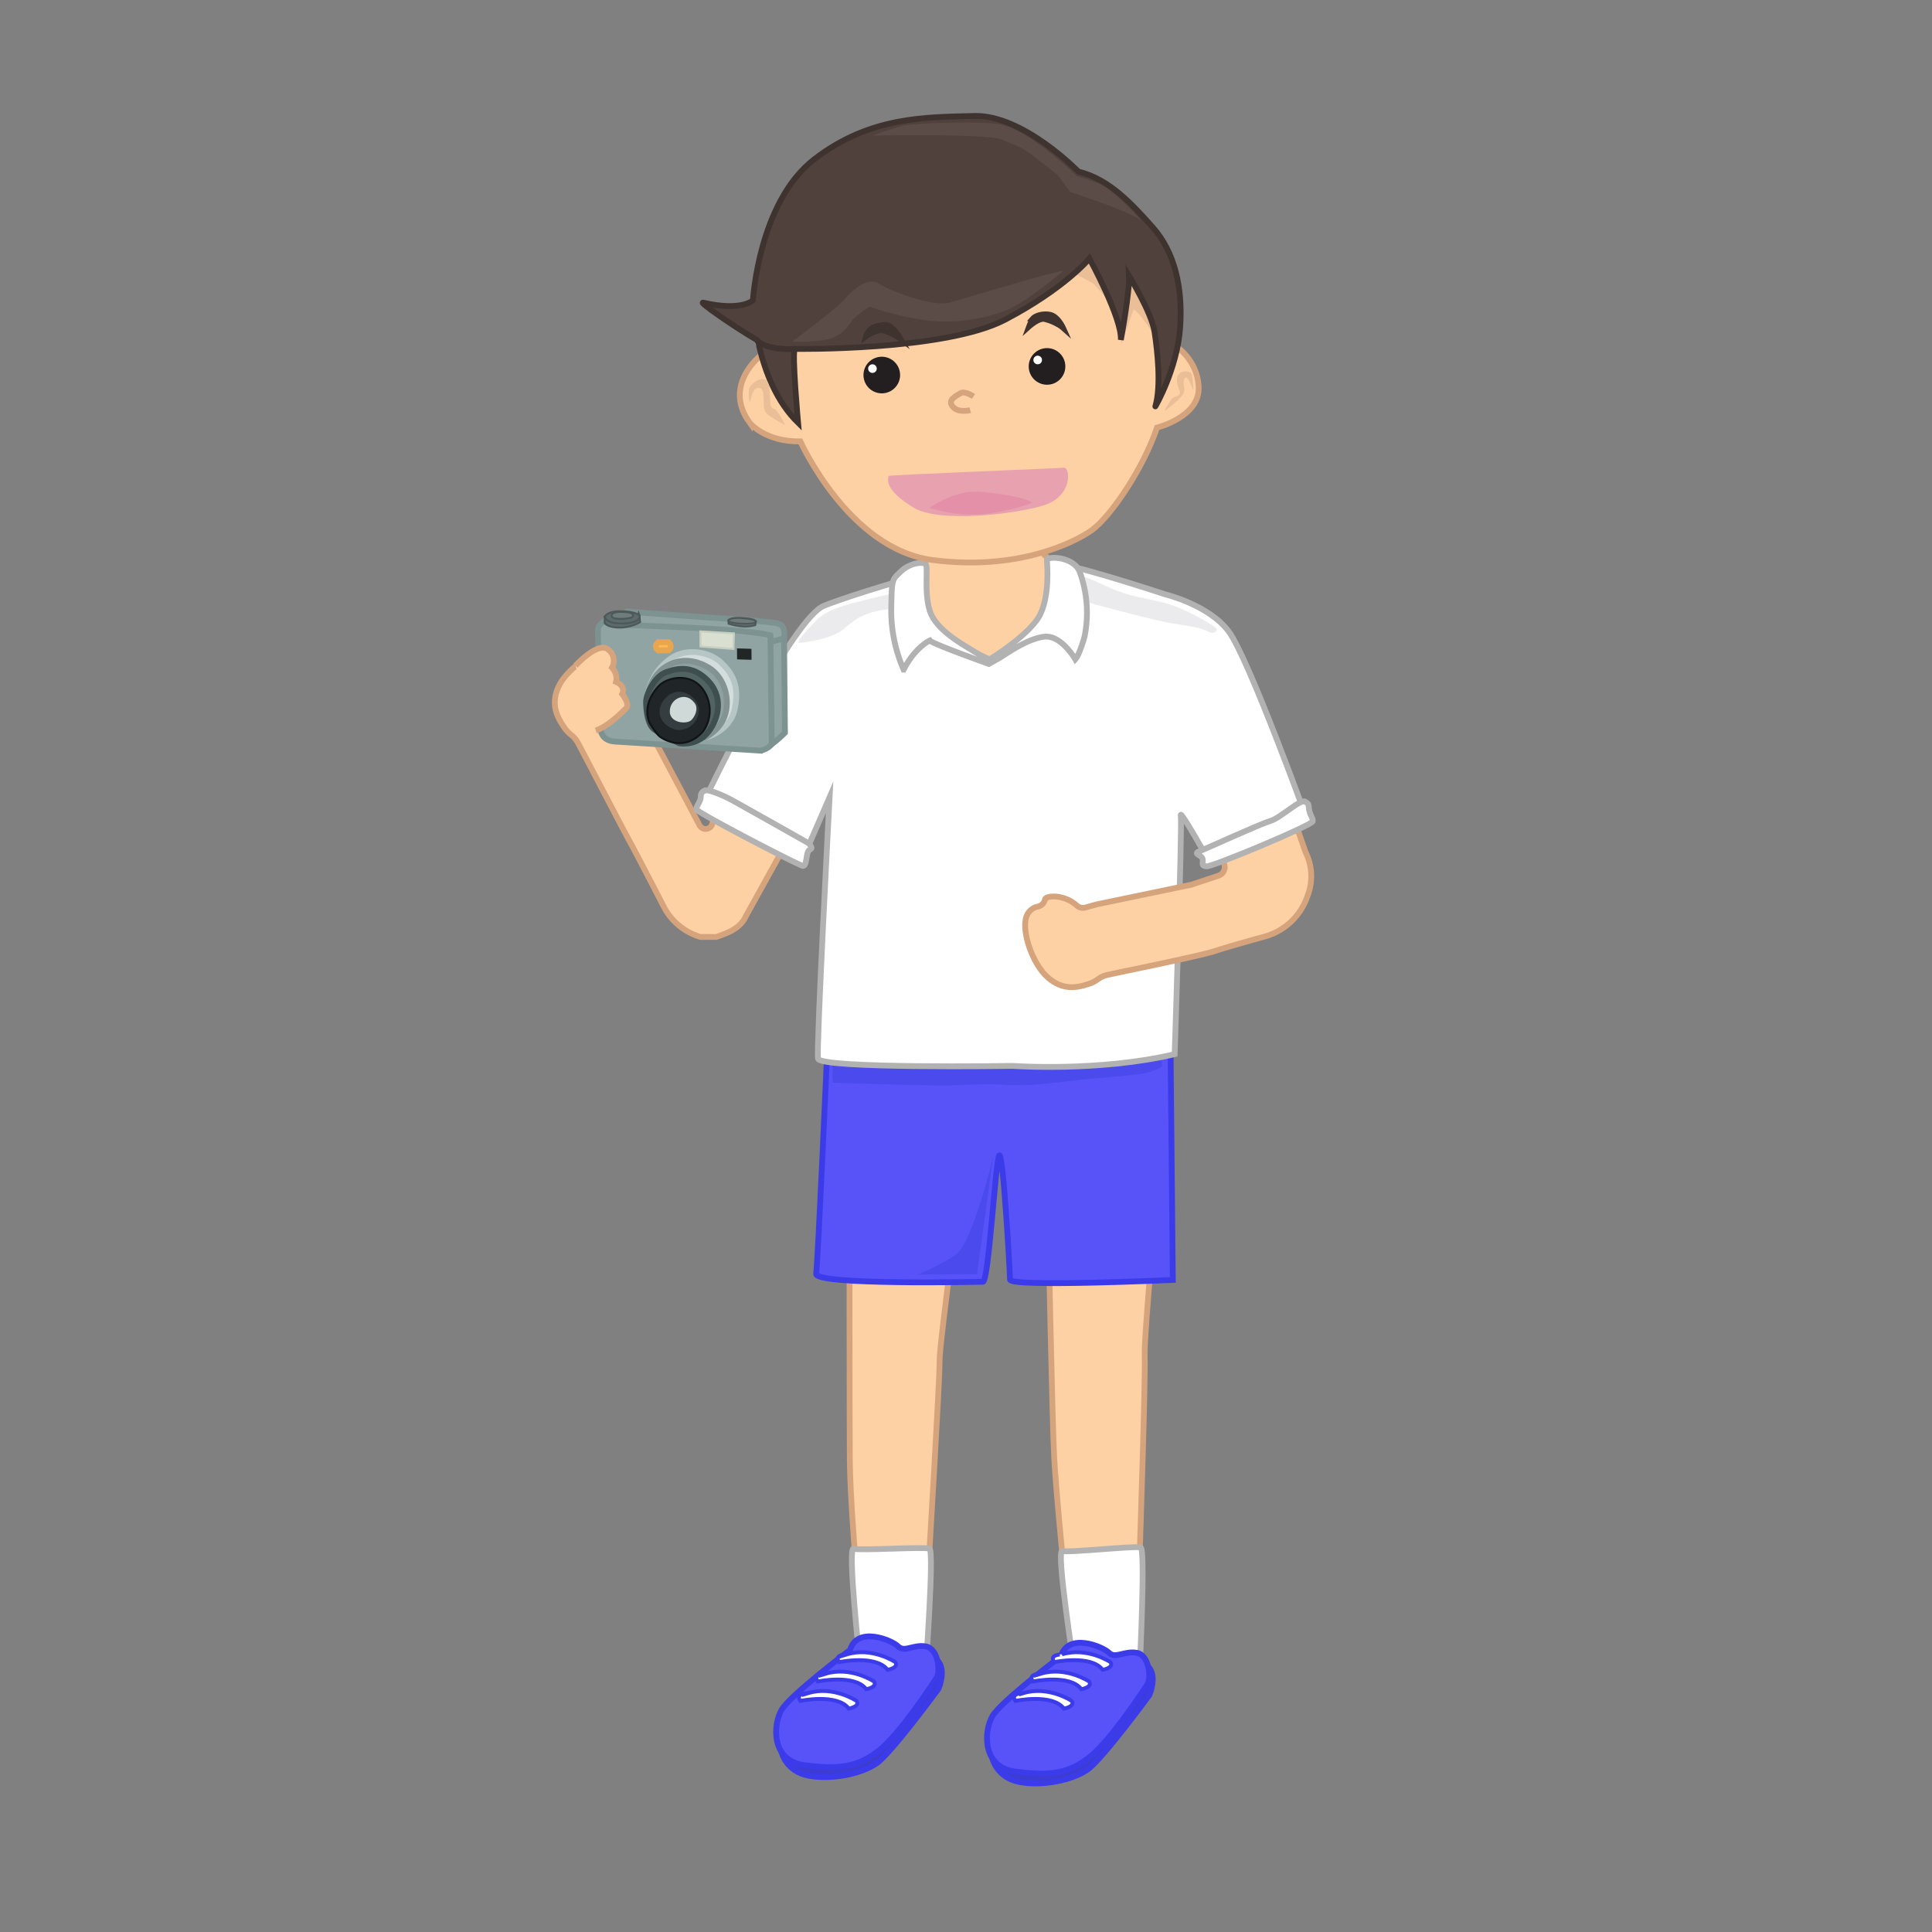 <svg id="Layer_1" data-name="Layer 1" xmlns="http://www.w3.org/2000/svg" viewBox="0 0 1000 1000"><rect x="0" y="0" width="1000" height="1000" fill="#808080" stroke="none"/><defs><style>.cls-1{fill:#fed1a5;stroke:#d6a47c;}.cls-1,.cls-13,.cls-14,.cls-15,.cls-16,.cls-17,.cls-18,.cls-19,.cls-2,.cls-21,.cls-22,.cls-23,.cls-24,.cls-25,.cls-4,.cls-7{stroke-miterlimit:10;}.cls-1,.cls-13,.cls-15,.cls-2,.cls-21,.cls-22,.cls-23,.cls-24,.cls-4,.cls-7{stroke-width:3px;}.cls-2{fill:#5753f9;}.cls-13,.cls-14,.cls-2{stroke:#3b3bea;}.cls-3{fill:#4a4aed;}.cls-12,.cls-14,.cls-4{fill:#fff;}.cls-4{stroke:#b2b2b2;}.cls-5{fill:#ebebed;}.cls-6{fill:#eabf98;}.cls-7{fill:#50413c;stroke:#3f332f;}.cls-8{fill:#5b4c48;}.cls-9{fill:#e8a1af;}.cls-10{fill:#e490a8;}.cls-11{fill:#231f20;}.cls-13{fill:#3c3cd3;}.cls-14{stroke-width:2px;}.cls-15{fill:#90a4a3;stroke:#7c9391;}.cls-16{fill:#5d6b6c;}.cls-16,.cls-17,.cls-18{stroke:#4d5959;}.cls-17{fill:#707c7c;}.cls-18{fill:#6e7a7a;}.cls-19{fill:#d9dfd1;stroke:#c8cec0;}.cls-20{fill:#202626;}.cls-21{fill:#feba55;stroke:#e8a64f;}.cls-22{fill:#d3dddc;stroke:#b6c6c4;}.cls-23{fill:#8fa1a1;stroke:#829392;}.cls-24{fill:#516363;stroke:#3f4f4f;}.cls-25{fill:#202528;stroke:#111416;}.cls-26{fill:#353d40;}.cls-27{fill:#cfd9d8;}</style></defs><title>taking photos</title><path class="cls-1" d="M439.71,627.92s0,110.42.16,128,2.67,48.31,2.67,48.31l38.45-.37s5.43-89.59,5.34-99.47,13-104.5,13-104.5L435.67,606l2.73,18.65Z"/><path class="cls-1" d="M542.46,627.71s2.2,108.8,3.17,126.35,4.3,51,4.3,51L590,801.12s3-89.29,2.48-99.16,8.23-105,8.23-105l-63.32,9,3.58,18.5Z"/><path class="cls-2" d="M428.3,540.84s-4.93,112.41-5.87,118.44,83.31,4.21,86.31,4.18,6.43-61.26,8.4-65.29,5.6,60.13,5.64,64.15,84.27.18,84.27.18L605.8,534.11l-167.54-1.39Z"/><path class="cls-3" d="M430.76,540.45l.24,19.93s45.16,1.57,58.2,1.44,22.06-1.21,31.1-.3,28.07-1.27,36.09-2.36,33.08-2.32,39.08-4.39,6-3.06,6-3.06l-.17-17.64-170.57-2.78Z"/><path class="cls-4" d="M524.17,551.71S569,554.89,608,545.63c0,0,4-119.37,3.17-123.52s15.06,24.33,15.06,24.33L676.42,424S646.26,340.69,636,326.88s-32.73-19.19-32.73-19.19-39-12.88-52.25-15.17-77.45,5.93-77.45,5.93-31.23,8.84-47,15.06-56.29,88.54-64.35,105.72L415,445.72l14.39-33.06s-6.9,129.92-6,135.26S524.17,551.71,524.17,551.71Z"/><path class="cls-1" d="M541.66,322.62s2.79-29.15,2.76-29.75a25.46,25.46,0,0,0-1.69-3.72l-12.26-11.09-48.31,2.58-4.61,14.6,1.24,23.26,17.73,17.16,15.05,7Z"/><path class="cls-5" d="M629.9,325.41c-2.52-2.26-17.34-11-27.64-13.48s-16.92-3.29-24.87-6.46-14.13-7-18.93-7.36-12.22-4.73-10.14.54a59.35,59.35,0,0,1,2.92,10s43.71,12,54.58,13.84,15.07,2.19,19.37,4.35S629.9,325.41,629.9,325.41Z"/><path class="cls-5" d="M470.34,305.79c-5.37.29-30.17,6.4-36,8.5s-9.92,4.72-11.61,6.6-11.92,12-8.94,11.84,17.23-2.11,22.94-7.2,10.36-7.73,17.45-9.3,17.27-1.52,16.61-2.68S470.34,305.79,470.34,305.79Z"/><path class="cls-4" d="M512.3,341.24s21.44-13.1,26.26-23.53S542,292.4,541.88,290s14.25-2,17.08,6.27a61.78,61.78,0,0,1,2.37,33.37s-2.5,9.1-4.76,11.62c0,0-7.26-12.78-16.18-11.7S520,339,517.64,340.36l-5.81,3.3s-29.26-10.4-30.55-12.13c0,0-7.6,3.4-13.55,15.08a75.91,75.91,0,0,1-6.43-30.76c.3-16.77.37-15.58,4.92-20s11.67-5.4,13-3.68-1.43,18,3.22,26.75,17,15.25,21.3,18A49.84,49.84,0,0,0,512.3,341.24Z"/><path class="cls-1" d="M676.2,465.24a32.38,32.38,0,0,1-21.53,19.49c-10,2.78-21.76,6.11-25.45,7.41-7.08,2.51-54.37,12-56.62,12.61-4.45,1.25-4.16,3-9.51,4.67s-12.88,3.55-20.92-3.66S528.3,481,531.53,473.82a7.82,7.82,0,0,1,5.68-4.58,4.85,4.85,0,0,0,3.69-3.66l0-.1c.57-2,9.78-2.75,16.45,3.21a4.74,4.74,0,0,0,4.41,1.05l5.71-1.58.29-.07L616.31,458a4.84,4.84,0,0,0,.51-.14l13.87-4.59a4.71,4.71,0,0,0,2.94-6.08l-.82-3.58a4.72,4.72,0,0,1,.59-4.35l25.92-7.94c2.06-2.87,8.84-10.53,10.43-7.37l6,17.13a27.8,27.8,0,0,1,1.06,22.52Z"/><path class="cls-1" d="M362.53,484.94a31.32,31.32,0,0,1-19-15.72c-6.13-11.9-15-29-17.25-33.08-3.68-6.54-26.28-50.27-27.51-52.26-2.43-3.92-4-3.22-7.08-7.89s-7-11.39-2.44-20.86S308.71,335.7,316.36,337a8.17,8.17,0,0,1,6.2,4.84,3.78,3.78,0,0,0,4,2.05,1.23,1.23,0,0,1,.27,0c2.07.05,5.47,9,1.37,17a3.54,3.54,0,0,0,.17,3.45l3.43,5.61.11.19,23.32,44,6.82,13a3.59,3.59,0,0,0,6.41-.09l3.19-9.83c1.1-2.24,10.44,4.55,12.18,6.34l21.81,10.1a3.6,3.6,0,0,1,.66,4L386,474.31c-2.78,5.88-8,8.16-15.24,10.65Z"/><path class="cls-1" d="M414.27,228.47s25,55.67,68.27,61.37,72.87-8.55,82.51-15.4,26.64-31.75,33.83-53.13c0,0,22.38-5.53,21.54-21.15s-13.85-22.26-13.85-22.26l-17.75-51.72-60.93-11.09-76.74,17.42-44,25-13.26,26.37s-20.18,15.41-5.8,35C388.09,218.87,396,228.78,414.27,228.47Z"/><path class="cls-6" d="M599.38,177.45c0-1-8.81-15.2-12.59-17.33l-6.37,18s-.41-14-1.89-16.56-12.44-14.67-12.44-14.67l-15.46-8.51,11.14-9.93H574.1l12,6.69,9.74,20.15,4.7,19.42Z"/><path class="cls-7" d="M598,210.35c-.1.32,11.3-19.26,12.83-40.68s-3.1-39.5-14.1-51.91S574,92.63,558.16,88.81c0,0-28.57-29.48-53.87-28.8s-54,.21-82.8,22.41-31.78,73-31.78,73-5.78,5.85-25.69,1.24c-3-.69,17.13,13.22,27.78,19.31,1.15.66,1,2.74,1.15,3.28,3,12.94,8.86,28.52,20.14,39.59,0,0-3.24-35.83-1.71-38.24,0,0,77.73,1.19,108.86-15.13s43.65-31.66,43.65-31.66,17,31.09,16.25,42.13c0,0,4.67-24.91,4.23-33.22,0,0,11.68,19,13.21,29S601.08,199.86,598,210.35Z"/><path class="cls-8" d="M557.29,91.19s-25.7-25.63-41.45-27.13-44,0-48,.89-16.39,5.21-16.39,5.21,59.27-1.16,67.11,2.09,10.55,4.1,15.42,7.84,12.85,9.65,14.28,11.58l5.74,7.69s34.27,11.18,37.16,15.35c0,0-14.55-16.55-22-19.49A109.6,109.6,0,0,0,557.29,91.19Z"/><path class="cls-9" d="M459.89,246.36c.14-.59,87.45-3.91,90.77-4.27s4.78,14.71-10.3,19.44-54.51,9.27-67.6,1.17S459.07,249.77,459.89,246.36Z"/><path class="cls-10" d="M534.28,260.08c.27.2-11.09,4.59-25.34,6s-27.84-3.19-27.84-3.19,12.5-9.33,25.89-8.37S531.85,258.21,534.28,260.08Z"/><path class="cls-8" d="M550.72,140s-16.59,13.88-26.65,19.08-28.53,8.86-44.64,6.72a150.83,150.83,0,0,1-29.38-7.11s-6.77,4.37-8.95,7.15-3.67,6.19-9.86,8.86S410,176.87,410,176.87s22.59-16.91,26.29-21.09,11.89-12.95,18.44-9,28.33,12.49,37.51,9.67,25.28-7.35,36.11-10.59S550.72,140,550.72,140Z"/><path class="cls-7" d="M448.36,174s5.46-4,9.52-2.84a29.56,29.56,0,0,1,8.22,4.23s-4.41-7.77-8.38-7.22-5.62,1-7.21,2.38A8,8,0,0,0,448.36,174Z"/><path class="cls-7" d="M532.76,168.83s4.77-4.26,7.8-3.75a25.41,25.41,0,0,1,6.8,2.64,12.26,12.26,0,0,1,2.77,1.85s-2.65-5.86-6.69-6.64-7.63.74-8.57,1.79A19,19,0,0,0,532.76,168.83Z"/><path class="cls-1" d="M503.86,205.2s-4.5-3.09-6.75-1.64-6.83,3.36-4,6.88,9.1,1.85,9.1,1.85"/><path class="cls-6" d="M602.61,212.94A56.45,56.45,0,0,1,606,207.1c1.85-2.77,5.93-1.32,4.39-5.24s-1.68-6.58-.11-8.33,6.23-2,6.7.65,1.16,9.27.39,7.31-3.1-8.17-4.29-5.44.54,4-.29,7S603.88,211.87,602.61,212.94Z"/><path class="cls-6" d="M406.32,220.06s-3.4-7.48-5.45-8.37-2.05-.89-2.28-5.21-.16-9.33-2.87-10.18-7.54,2.4-8.05,5.42a22.15,22.15,0,0,0,.38,7s1.27-7.4,3.91-7.87,3.08,1.5,3.27,5.16-.32,6.35,1.78,8.24S406.32,220.06,406.32,220.06Z"/><circle class="cls-11" cx="456.41" cy="194.12" r="9.48"/><circle class="cls-12" cx="451.58" cy="190.79" r="2.23"/><circle class="cls-11" cx="541.94" cy="189.66" r="9.48"/><circle class="cls-12" cx="537.11" cy="186.33" r="2.23"/><path class="cls-7" d="M411.38,180.63s-13.49,1.1-19.63-4.39"/><path class="cls-4" d="M621.19,440.47c1.74-.63,31.38-14.14,36.39-15.56s15.52-11.48,17.91-10,1.58,1.4,2.11,4.31,2,4,1.86,5.91-51.77,23.6-55,23.29-1.43-2-2.05-4S617,442,621.19,440.47Z"/><path class="cls-4" d="M418.9,436.71c-.13-.2-33.49-18.92-39.18-22.1s-12.17-5.54-13.78-5.52a3,3,0,0,0-3.2,3.26c0,2.42-2.38,4.87-2.36,6.49s53.59,29.36,55.2,29.34,1.59-3.24,2.36-6.48S421.57,440.59,418.9,436.71Z"/><path class="cls-3" d="M474.6,659.77l31.1-.3,8.43-61.27s-10.6,45.24-19.56,51.35A108.27,108.27,0,0,1,474.6,659.77Z"/><path class="cls-4" d="M445.12,860.92s-6.59-60.42-3.3-59.32,36.86-1.13,39.3,0-1.95,61.54-1.95,61.54Z"/><path class="cls-4" d="M555.83,861.93s-9.34-60.06-6-59.11,38.11-2.86,40.6-1.85-.48,61.6-.48,61.6Z"/><path class="cls-13" d="M404.48,906.74s2.19,10.21,14.27,12.4,27.47-1.1,35.16-6.59,31.86-38.45,31.86-38.45,4.3-9.7-.6-14.73-35.66,26.82-35.66,26.82Z"/><path class="cls-2" d="M440,854s-31.13,23.43-35.53,31.12-5.49,26.36,12.09,28.56S444,914.75,455,906s27.46-34.06,29.66-37.35,1.1-15.38-5.5-16.48-11,3.3-14.28,0S443.66,841.52,440,854Z"/><path class="cls-13" d="M513.62,910s2.19,10.21,14.27,12.41,27.47-1.1,35.16-6.59,31.86-38.45,31.86-38.45,4.3-9.7-.6-14.74-35.66,26.82-35.66,26.82Z"/><path class="cls-2" d="M549.14,857.26S518,880.69,513.61,888.38,508.12,914.75,525.7,917s27.46,1.09,38.45-7.69,27.46-34.06,29.66-37.36,1.1-15.38-5.5-16.47-11,3.29-14.28,0S552.8,844.82,549.14,857.26Z"/><path class="cls-14" d="M525.61,880.37s19.06-4,25.08,4c0,0,6-1,4-4,0,0-12-8-25.07-4C529.63,876.35,522.6,876.35,525.61,880.37Z"/><path class="cls-14" d="M534.64,870.33s19.06-4,25.08,4c0,0,6-1,4-4,0,0-12-8-25.08-4C538.65,866.32,531.63,866.32,534.64,870.33Z"/><path class="cls-14" d="M545.68,860.3s19.06-4,25.07,4c0,0,6-1,4-4,0,0-12-8-25.08-4C549.69,856.29,542.67,856.29,545.68,860.3Z"/><path class="cls-14" d="M414.27,880.37s19.05-4,25.07,4c0,0,6-1,4-4,0,0-12-8-25.08-4C418.28,876.35,411.26,876.35,414.27,880.37Z"/><path class="cls-14" d="M423.29,870.33s19.06-4,25.08,4c0,0,6-1,4-4,0,0-12-8-25.07-4C427.31,866.32,420.28,866.32,423.29,870.33Z"/><path class="cls-14" d="M434.33,860.3s19.06-4,25.08,4c0,0,6-1,4-4,0,0-12-8-25.08-4C438.34,856.29,431.32,856.29,434.33,860.3Z"/><path class="cls-15" d="M406.29,379.25s-7.41,7.56-10.41,7.58-3.83-55.07-3.83-55.07l13.76-2.83Z"/><path class="cls-15" d="M398.2,332.44l7.62-2s1.29-6.51-2.92-7.67-34.18-3-34.18-3l-44.06-3.17-5.92,7.25-.83,7.5L355,328.07Z"/><path class="cls-15" d="M318.42,383.84l74.93,4.67a9.64,9.64,0,0,0,6.11-3.34l-.69-56.33s-7.82-2.62-49.47-4.31l-33.86-1.47L313.92,321s-4.48,1.54-4.44,5.44,1.38,50.31,1.38,50.31S310.33,383.32,318.42,383.84Z"/><path class="cls-16" d="M313,319.19l0,3.3s1.52,2.38,7.81,2.32A20.9,20.9,0,0,0,331.3,322l-.33-3.29Z"/><path class="cls-16" d="M321.66,316.41s-6.59-.53-8.66,2.78c0,0,.34,3.89,9.92,3.5s8.05-4.27,8.05-4.27S328.25,316.35,321.66,316.41Z"/><path class="cls-17" d="M321.66,316.71s-5.39-.25-5.07,2.15,9.9,1.4,10.79.49,0-2.09-2.12-2.37A28.73,28.73,0,0,0,321.66,316.71Z"/><path class="cls-18" d="M377.12,321l0,1.79a30.28,30.28,0,0,0,7.2,1.43,18.46,18.46,0,0,0,6.59-.66l.28-1.8Z"/><path class="cls-18" d="M385.2,320s-6.6-.83-8.08,1,13.51,2.86,14.09.76C391.21,321.73,391.8,320.52,385.2,320Z"/><polygon class="cls-19" points="362.5 326.8 362.58 334.59 379.66 335.92 379.88 327.83 362.5 326.8"/><polygon class="cls-20" points="381.46 335.6 381.51 341.29 389 341.52 388.95 335.83 381.46 335.6"/><path class="cls-21" d="M340.69,332.4l5.39,0s2.42,2.07,0,4.19l-5.39.06S338,334.83,340.69,332.4Z"/><path class="cls-22" d="M364.53,381.9s13.16-2.83,15.74-14.83-1.08-18.57-7.13-24.2-17.75-7.61-25.78-2.14-11.25,13.58-11.81,17.78,9.15,17,12.77,19.35S364.53,381.9,364.53,381.9Z"/><path class="cls-23" d="M364.53,381.9s8.65-3.68,11-12.69-1.38-19.16-8.61-23.58-15.33-4.94-22.18-.68-9.22,12.42-9.17,14.34,23.28,19.37,24.49,20.55S364.53,381.9,364.53,381.9Z"/><path class="cls-24" d="M351.68,384.72s9,1.71,14.92-5.84,7.61-18.64-.26-26.66-15.64-6.43-21.61-4.28-10.37,11.48-10.33,15.38.7,10.18,3.12,13.15S351.68,384.72,351.68,384.72Z"/><path class="cls-25" d="M341.46,381.22s11.77,9.17,22.44-2.61a18.75,18.75,0,0,0,1-20.08c-6.1-11-19.26-8.2-23.7-3.67s-8,11.52-5.09,19.1C336.12,374,339.35,379.45,341.46,381.22Z"/><path class="cls-26" d="M357.13,359.8s-7.84-5.31-13.75,2.83,2.55,15.55,8.53,15.2a10.43,10.43,0,0,0,9.79-10.28C361.65,362.75,357.13,359.8,357.13,359.8Z"/><path class="cls-27" d="M353.54,360.74a7.37,7.37,0,0,0-6.82,6.95c-.53,6.6,8.76,7.4,11.13,5s3.54-6.33,1.72-8.71S355.94,360.71,353.54,360.74Z"/><path class="cls-1" d="M297.87,344.56s11.55-12.64,16.8-8.44a7.24,7.24,0,0,1,2.1,9.44s3.15,3.15,2.1,7.35c0,0,5.25,2.1,3.15,6.3,0,0,4.2,5.25,2.1,7.35s-9.45,9.45-15.75,11.55"/></svg>